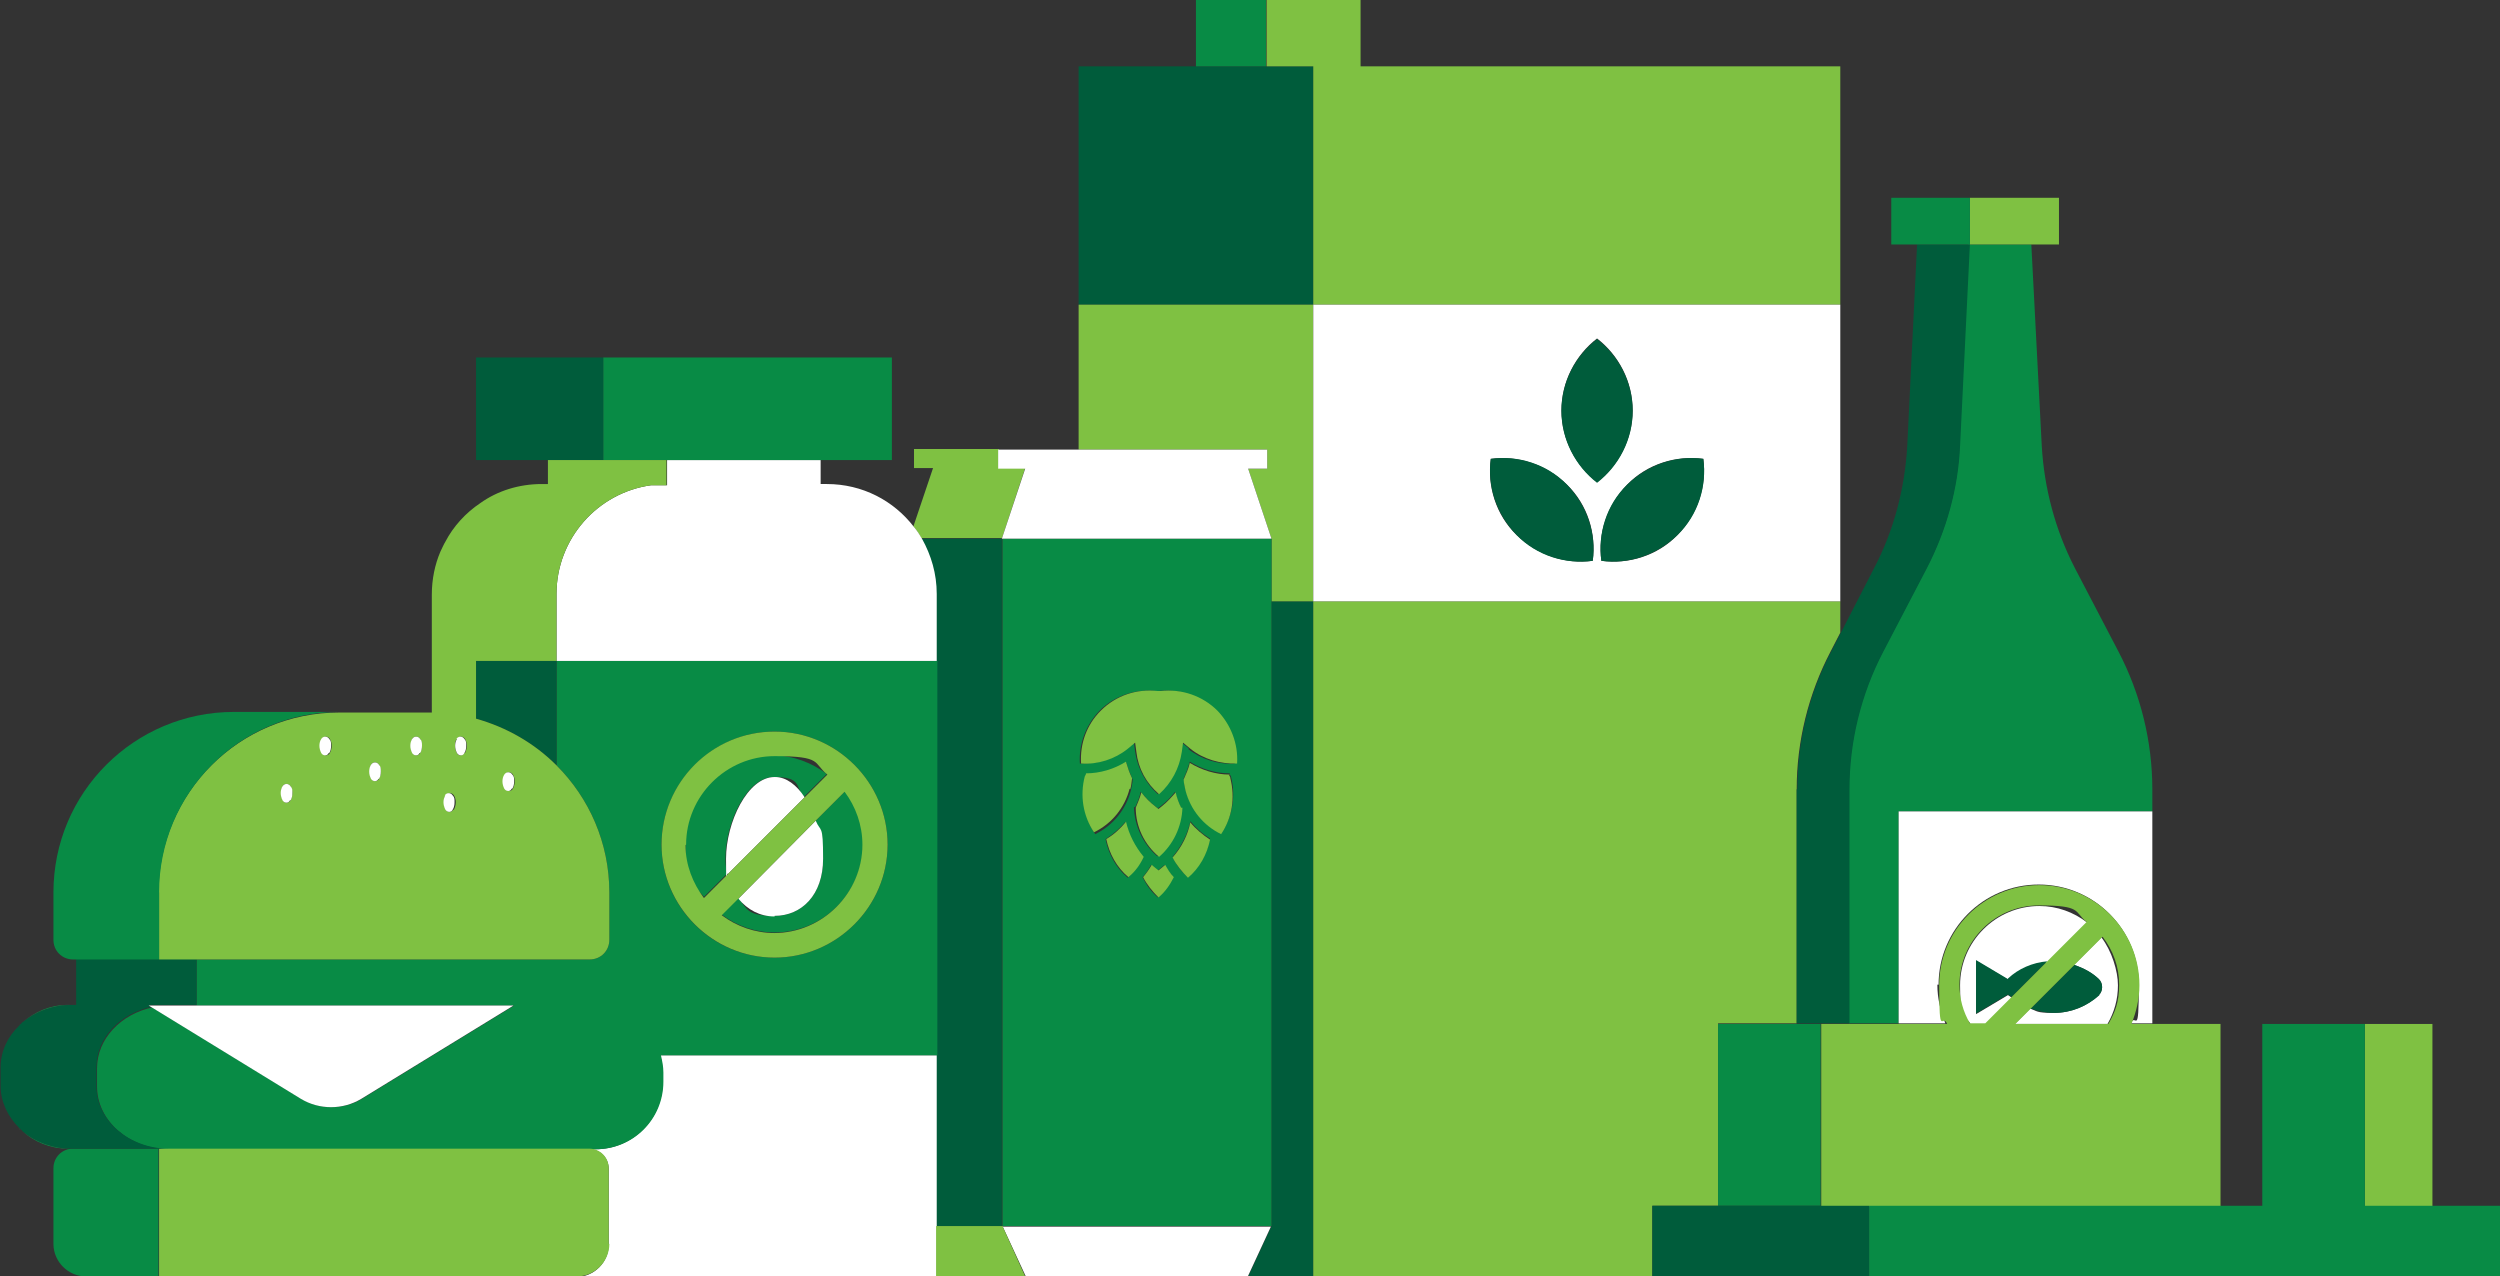 <?xml version="1.0" encoding="UTF-8"?>
<svg xmlns="http://www.w3.org/2000/svg" version="1.1" viewBox="0 0 407 207.8">
  <rect x="0" y="0" width="407" height="207.8" fill="#333333" stroke="none"/>
  <defs>
    <style>
      .cls-1 {
        fill: #7fc142;
      }

      .cls-2 {
        fill: #fff;
      }

      .cls-3 {
        fill: #088b45;
      }

      .cls-4 {
        fill: #005c3b;
      }
    </style>
  </defs>
  <!-- Generator: Adobe Illustrator 28.7.1, SVG Export Plug-In . SVG Version: 1.2.0 Build 142)  -->
  <g>
    <g id="Layer_1">
      <g>
        <polygon class="cls-4" points="207 97.9 207 199.6 203.2 207.8 213.8 207.8 213.8 97.9 207 97.9"/>
        <polygon class="cls-4" points="213.8 10.8 206.2 10.8 194.7 10.8 175.6 10.8 175.6 49.6 213.8 49.6 213.8 10.8"/>
        <polygon class="cls-1" points="206.3 76.3 203.2 76.3 207 87.7 207 97.9 213.8 97.9 213.8 49.6 175.6 49.6 175.6 73.2 206.3 73.2 206.3 76.3"/>
        <path class="cls-1" d="M279.7,196.3v-29.7h12.8v-38.1c0-7.8,1.9-15.5,5.5-22.4l1.6-3.1v-5.1h-85.8v109.9h55.2v-11.5h10.7Z"/>
        <rect class="cls-3" x="194.7" width="11.4" height="10.8"/>
        <polygon class="cls-1" points="213.8 10.8 213.8 49.6 299.6 49.6 299.6 10.8 221.5 10.8 221.5 0 206.2 0 206.2 10.8 213.8 10.8"/>
        <path class="cls-2" d="M213.8,97.9h85.8v-48.3h-85.8v48.3ZM277.3,74.7c.6,4.4-.9,9-4.2,12.4s-8,4.8-12.4,4.2c-.6-4.4.9-9,4.2-12.4s8-4.8,12.4-4.2ZM260,55.1c3.5,2.7,5.8,7,5.8,11.7s-2.3,9-5.8,11.7c-3.5-2.7-5.8-7-5.8-11.7s2.3-9,5.8-11.7ZM242.7,74.7c4.4-.6,9,.9,12.4,4.2s4.8,8,4.2,12.4c-4.4.6-9-.9-12.4-4.2s-4.8-8-4.2-12.4Z"/>
        <path class="cls-4" d="M260,78.6c3.5-2.7,5.8-7,5.8-11.7s-2.3-9-5.8-11.7c-3.5,2.7-5.8,7-5.8,11.7s2.3,9,5.8,11.7Z"/>
        <path class="cls-4" d="M260.7,91.3c4.4.6,9-.9,12.4-4.2s4.8-8,4.2-12.4c-4.4-.6-9,.9-12.4,4.2s-4.8,8-4.2,12.4Z"/>
        <path class="cls-4" d="M259.3,91.3c.6-4.4-.9-9-4.2-12.4s-8-4.8-12.4-4.2c-.6,4.4.9,9,4.2,12.4s8,4.8,12.4,4.2Z"/>
        <path class="cls-3" d="M163.2,87.7v111.9h-10.7s10.7,0,10.7,0h43.8v-111.9h-43.8ZM176.7,126.6c0-.2.1-.3.2-.5,2.3,0,4.5-.7,6.5-1.9.2.9.6,1.8,1,2.7,0,.6-.2,1.2-.3,1.8h0c-.8,3.1-2.9,5.7-5.8,7.1-1.8-2.7-2.3-5.9-1.5-9.1ZM180,136.6c1.2-.8,2.3-1.7,3.2-2.8.4,2.1,1.4,4.1,2.9,5.8-.6,1.2-1.5,2.3-2.5,3.3-1.9-1.6-3.1-3.8-3.6-6.2ZM184.8,131.4c.4-.8.7-1.6.9-2.5.7.8,1.4,1.6,2.3,2.3l.5.4.5-.4c.9-.7,1.6-1.4,2.3-2.3.2.9.6,1.7.9,2.5,0,3.1-1.4,6-3.8,8-2.3-2-3.7-4.9-3.8-8ZM188.5,146.1c-1.1-.9-1.9-2.1-2.5-3.3.6-.6,1-1.3,1.4-2,.2.2.4.3.6.5l.5.4.5-.4c.2-.2.4-.3.6-.5.4.7.9,1.4,1.4,2-.6,1.2-1.5,2.3-2.5,3.3ZM193.4,142.8c-1.1-.9-1.9-2-2.5-3.3,1.4-1.7,2.4-3.6,2.9-5.8.9,1.1,2,2.1,3.2,2.8-.5,2.4-1.7,4.6-3.6,6.2ZM198.8,135.6c-2.9-1.4-5-4-5.8-7.1-.2-.6-.2-1.2-.3-1.8.4-.8.7-1.7,1-2.7,1.9,1.2,4.2,1.9,6.5,1.9,0,.2.1.3.2.5.8,3.1.3,6.4-1.5,9.1ZM193.6,121.9l-1.2-1-.2,1.5c-.3,2.7-1.6,5.1-3.7,6.9-2-1.8-3.3-4.2-3.7-6.9l-.2-1.5-1.2,1c-2.1,1.7-4.9,2.5-7.6,2.4-.2-3.2,1-6.3,3.2-8.6,2.4-2.4,5.8-3.6,9.3-3.2h0s.1,0,.1,0h.1s0,0,0,0c3.4-.4,6.8.7,9.3,3.2,2.3,2.3,3.4,5.4,3.2,8.6-2.7.2-5.5-.7-7.6-2.4Z"/>
        <path class="cls-4" d="M163.2,87.7h-13.2c1.5,2.6,2.4,5.7,2.4,9v102.9h10.7v-111.9Z"/>
        <path class="cls-1" d="M163.1,87.7l3.8-11.5h-4.3v-3.1h-13.8v3.1h3.1l-3.2,9.5c.5.6.9,1.2,1.3,1.9h13.1Z"/>
        <path class="cls-2" d="M163.2,199.6l3.8,8.2h-14.5v-8.2h0v-27.8h-45c.2.9.4,1.8.4,2.8v1.5c0,6.1-4.9,11-11,11h-1c1.8,0,3.2,1.4,3.2,3.2v12.3c0,2.9-2.4,5.3-5.3,5.3h109.3l3.8-8.2h-43.8Z"/>
        <polygon class="cls-1" points="152.4 207.8 166.9 207.8 163.2 199.6 152.4 199.6 152.4 207.8"/>
        <polygon class="cls-2" points="166.9 76.3 163.1 87.7 163.2 87.7 207 87.7 203.2 76.3 206.3 76.3 206.3 73.2 175.6 73.2 162.5 73.2 162.5 76.3 166.9 76.3"/>
        <path class="cls-1" d="M189.1,141.3l-.5.4-.5-.4c-.2-.2-.4-.3-.6-.5-.4.7-.9,1.4-1.4,2,.6,1.2,1.5,2.3,2.5,3.3,1.1-.9,1.9-2.1,2.5-3.3-.6-.6-1-1.3-1.4-2-.2.2-.4.3-.6.5Z"/>
        <path class="cls-1" d="M183.3,133.8c-.9,1.1-2,2.1-3.2,2.8.5,2.4,1.7,4.6,3.6,6.2,1.1-.9,1.9-2,2.5-3.3-1.4-1.7-2.4-3.6-2.9-5.8Z"/>
        <path class="cls-1" d="M193.8,133.8c-.4,2.1-1.4,4.1-2.9,5.8.6,1.2,1.5,2.3,2.5,3.3,1.9-1.6,3.1-3.8,3.6-6.2-1.2-.8-2.3-1.7-3.2-2.8Z"/>
        <path class="cls-1" d="M192.3,131.5c-.4-.8-.7-1.6-.9-2.5-.7.8-1.4,1.6-2.3,2.3l-.5.4-.5-.4c-.9-.7-1.6-1.4-2.3-2.3-.2.9-.6,1.7-.9,2.5,0,3.1,1.4,6,3.8,8,2.3-2,3.7-4.9,3.8-8Z"/>
        <path class="cls-1" d="M184,128.5h0c.2-.6.2-1.2.3-1.8-.4-.8-.7-1.7-1-2.7-1.9,1.2-4.2,1.9-6.5,1.9,0,.2-.1.3-.2.5-.8,3.1-.3,6.4,1.5,9.1,2.9-1.4,5-4,5.8-7.1Z"/>
        <path class="cls-1" d="M200.2,126.1c-2.3,0-4.5-.7-6.5-1.9-.2.9-.6,1.8-1,2.7,0,.6.2,1.2.3,1.8.8,3.1,2.9,5.7,5.8,7.1,1.8-2.7,2.3-5.9,1.5-9.1,0-.2-.1-.3-.2-.5Z"/>
        <path class="cls-1" d="M188.7,112.5h0s-.1,0-.1,0h-.1s0,0,0,0c-3.4-.4-6.8.7-9.3,3.2-2.3,2.3-3.4,5.4-3.2,8.6,2.7.2,5.5-.7,7.6-2.4l1.2-1,.2,1.5c.3,2.7,1.6,5.1,3.7,6.9,2-1.8,3.3-4.2,3.7-6.9l.2-1.5,1.2,1c2.1,1.7,4.9,2.5,7.6,2.4.2-3.2-1-6.3-3.2-8.6-2.4-2.4-5.8-3.6-9.3-3.2Z"/>
        <path class="cls-3" d="M132.8,133.6c.7,2,1.2,4.2,1.2,6.2,0,5.9-3.5,9.3-7.9,9.3s-4.4-1-5.9-2.9l-2.7,2.7c2.4,1.8,5.4,2.9,8.6,2.9,7.9,0,14.4-6.5,14.4-14.4s-1.1-6.2-2.9-8.6l-4.7,4.7Z"/>
        <path class="cls-3" d="M118.4,142.3c-.2-.8-.3-1.6-.3-2.5,0-5.9,3.5-13.3,7.9-13.3s3.5,1.4,4.8,3.3l3.8-3.8c-2.4-1.8-5.4-3-8.6-3-7.9,0-14.4,6.5-14.4,14.4s1.1,6.2,3,8.6l3.8-3.8Z"/>
        <path class="cls-3" d="M90.6,107.6v17c5.3,5.3,8.6,12.6,8.6,20.7v7.7c0,1.8-1.4,3.2-3.2,3.2H32v7.5h51.7l-24.8,15.2c-3,1.8-6.8,1.8-9.8,0l-24.3-14.9c-5.1,1.1-9,5.1-9,9.9v3c0,5.6,5.3,10.2,11.8,10.2h69.4c6.1,0,11-4.9,11-11v-1.5c0-1-.2-1.9-.4-2.8h45v-64.2h-61.9ZM126.1,155.9c-10.2,0-18.4-8.3-18.4-18.4s8.3-18.4,18.4-18.4,18.4,8.3,18.4,18.4-8.3,18.4-18.4,18.4Z"/>
        <path class="cls-2" d="M126.1,126.5c-4.4,0-7.9,7.4-7.9,13.3s.1,1.7.3,2.5l12.5-12.5c-1.3-2-3-3.3-4.8-3.3Z"/>
        <path class="cls-2" d="M126.1,149.1c4.4,0,7.9-3.4,7.9-9.3s-.4-4.2-1.2-6.2l-12.6,12.7c1.5,1.8,3.5,2.9,5.9,2.9Z"/>
        <path class="cls-1" d="M126.1,119.1c-10.2,0-18.4,8.3-18.4,18.4s8.3,18.4,18.4,18.4,18.4-8.3,18.4-18.4-8.3-18.4-18.4-18.4ZM111.7,137.5c0-7.9,6.5-14.4,14.4-14.4s6.2,1.1,8.6,3l-3.8,3.8-12.5,12.5-3.8,3.8c-1.8-2.4-3-5.4-3-8.6ZM126.1,151.9c-3.2,0-6.2-1.1-8.6-2.9l2.7-2.7,12.6-12.7,4.7-4.7c1.8,2.4,2.9,5.4,2.9,8.6,0,7.9-6.5,14.4-14.4,14.4Z"/>
        <path class="cls-4" d="M77.5,107.6v9.4c5,1.4,9.5,4,13.1,7.6v-17h-13.1Z"/>
        <path class="cls-2" d="M108.5,79h-2.5c-8.7,1.2-15.4,8.7-15.4,17.7v10.9h61.9v-10.9c0-3.3-.9-6.3-2.4-9-.4-.7-.8-1.3-1.3-1.9-3.3-4.3-8.4-7-14.2-7h-1v-3.9h-25v4.1Z"/>
        <polygon class="cls-3" points="98.2 74.9 108.5 74.9 133.5 74.9 145.2 74.9 145.2 58.2 98.2 58.2 98.2 74.9"/>
        <polygon class="cls-4" points="98.2 58.2 77.5 58.2 77.5 74.9 89.2 74.9 98.2 74.9 98.2 58.2"/>
        <path class="cls-3" d="M319,72.6c-.3,7-2.2,13.8-5.4,19.9l-7.1,13.6c-3.6,6.9-5.5,14.6-5.5,22.4v38.1h8.1v-34.5h41.3v34.5h0v-38.1c0-7.8-1.9-15.5-5.5-22.4l-7.1-13.6c-3.2-6.2-5-13-5.4-19.9l-1.7-32.8h-10.3l-1.6,32.8Z"/>
        <path class="cls-4" d="M292.5,128.5v38.1h8.6v-38.1c0-7.8,1.9-15.5,5.5-22.4l7.1-13.6c3.2-6.2,5.1-13,5.4-19.9l1.6-32.8h-8.6l-1.6,32.8c-.4,7-2.2,13.8-5.4,19.9l-5.4,10.5-1.6,3.1c-3.6,6.9-5.5,14.6-5.5,22.4Z"/>
        <path class="cls-2" d="M327.5,162.4c-.2-.1-.4-.3-.6-.4,0,0,0,0,0,0l-5.2,3.1v-8.7l5.2,3.1s0,0,0,0c1.7-1.6,3.9-2.6,6.4-2.8l6.5-6.5c-2.2-1.7-4.9-2.7-7.8-2.7-7.1,0-12.9,5.8-12.9,12.9s.7,4.5,1.7,6.3h2.5l4.2-4.2Z"/>
        <path class="cls-2" d="M337.7,157.1c1.5.5,2.9,1.3,4,2.3.7.7.7,1.9,0,2.6-1.9,1.8-4.5,2.9-7.4,2.9s-2.6-.3-3.8-.7l-2.5,2.5h15.1c1.1-1.9,1.7-4,1.7-6.3s-1-5.6-2.7-7.8l-4.6,4.6Z"/>
        <path class="cls-2" d="M315.6,160.3c0-9,7.3-16.3,16.3-16.3s16.3,7.3,16.3,16.3-.5,4.4-1.3,6.3h3.5v-34.5h-41.3v34.5h7.6c-.8-2-1.3-4.1-1.3-6.3Z"/>
        <path class="cls-4" d="M326.9,159.4l-5.2-3.1v8.7l5.2-3.1s0,0,0,0c.2.2.4.3.6.4l5.8-5.8c-2.4.2-4.7,1.2-6.4,2.8,0,0,0,0,0,0Z"/>
        <path class="cls-4" d="M341.7,162c.7-.7.7-1.9,0-2.6-1.1-1.1-2.5-1.8-4-2.3l-7.1,7.1c1.2.4,2.4.7,3.8.7,2.8,0,5.4-1.1,7.4-2.9Z"/>
        <polygon class="cls-1" points="331 39.8 335.2 39.8 335.2 32.2 320.7 32.2 320.7 39.8 331 39.8"/>
        <polygon class="cls-3" points="320.7 32.2 307.9 32.2 307.9 39.8 312.1 39.8 320.7 39.8 320.7 32.2"/>
        <polygon class="cls-3" points="292.5 166.7 279.7 166.7 279.7 196.3 296.4 196.3 296.4 166.7 292.5 166.7"/>
        <path class="cls-1" d="M347,166.7c.8-2,1.3-4.1,1.3-6.3,0-9-7.3-16.3-16.3-16.3s-16.3,7.3-16.3,16.3.5,4.4,1.3,6.3h-20.5v29.7h65v-29.7h-14.4ZM343.2,166.7h-15.1l2.5-2.5,7.1-7.1,4.6-4.6c1.7,2.2,2.7,4.9,2.7,7.8s-.7,4.5-1.7,6.3ZM319,160.3c0-7.1,5.8-12.9,12.9-12.9s5.7,1,7.8,2.7l-6.5,6.5-5.8,5.8-4.2,4.2h-2.5c-1.1-1.9-1.7-4-1.7-6.3Z"/>
        <rect class="cls-1" x="385" y="166.7" width="11" height="29.7"/>
        <polygon class="cls-4" points="296.4 196.3 279.7 196.3 269 196.3 269 207.8 292.5 207.8 299.6 207.8 304.3 207.8 304.3 196.3 296.4 196.3"/>
        <polygon class="cls-3" points="396 196.3 385 196.3 385 166.7 368.3 166.7 368.3 196.3 361.4 196.3 304.3 196.3 304.3 207.8 350.6 207.8 407.2 207.8 407.2 196.3 396 196.3"/>
        <path class="cls-1" d="M99.1,202.5v-12.3c0-1.8-1.4-3.2-3.2-3.2H25.9v20.8h68c2.9,0,5.3-2.4,5.3-5.3Z"/>
        <path class="cls-3" d="M11.9,187c-1.8,0-3.2,1.4-3.2,3.2v12.3c0,2.9,2.4,5.3,5.3,5.3h11.8v-20.8h-13.9Z"/>
        <path class="cls-3" d="M11,187h.8c-3.1,0-6-1.1-8.1-2.8,1.9,1.7,4.5,2.8,7.3,2.8Z"/>
        <path class="cls-3" d="M3.3,183.9c-.1,0-.2-.2-.3-.3.1.1.2.2.3.3Z"/>
        <path class="cls-3" d="M11,163.6c-2.8,0-5.3,1.1-7.3,2.8,2.1-1.7,4.9-2.8,8.1-2.8h-.8Z"/>
        <path class="cls-3" d="M3,167c.1-.1.2-.2.3-.3-.1.1-.2.2-.3.3Z"/>
        <path class="cls-4" d="M27.5,187c-6.5,0-11.8-4.6-11.8-10.2v-3c0-4.8,3.8-8.8,9-9.9l-.5-.3h7.8v-7.5H12.4v7.5h-.6c-3.1,0-6,1.1-8.1,2.8-.1,0-.2.2-.3.3-.1,0-.2.2-.3.3-1.9,1.8-3,4.2-3,6.8v3c0,2.6,1.2,5,3,6.8.1.1.2.2.3.3.1,0,.2.2.3.3,2.1,1.7,4.9,2.8,8.1,2.8h15.8Z"/>
        <path class="cls-2" d="M58.8,178.9l24.8-15.2H24.2l.5.3,24.3,14.9c3,1.8,6.8,1.8,9.8,0Z"/>
        <path class="cls-1" d="M25.9,145.3v10.9h70.1c1.8,0,3.2-1.4,3.2-3.2v-7.7c0-8.1-3.3-15.4-8.6-20.7-3.6-3.6-8.1-6.2-13.1-7.6v-9.4h13.1v-10.9c0-9,6.7-16.5,15.4-17.7h2.5v-4.1h-19.3v3.9h-1c-3.7,0-7.2,1.1-10,3.1-2.4,1.6-4.4,3.8-5.7,6.3-.3.5-.5,1-.8,1.6-.9,2.1-1.4,4.5-1.4,7v19.2c-.2,0-.3,0-.5,0h-14.6c-16.2,0-29.4,13.1-29.4,29.4ZM82.2,126.1c.3-.5,1-.5,1.3,0,.2.3.3.7.3,1.1s-.1.8-.3,1.2c-.3.5-1,.5-1.2,0-.2-.3-.3-.7-.3-1.2s0-.8.3-1.1ZM73.8,131.8c-.3.5-1,.5-1.2,0-.2-.3-.3-.7-.3-1.2s0-.8.3-1.1c.3-.5,1-.5,1.3,0,.2.3.3.7.3,1.1s-.1.8-.3,1.2ZM75.6,122.6c-.3.5-1,.5-1.2,0-.2-.3-.3-.7-.3-1.2s0-.8.3-1.1c.3-.5,1-.5,1.3,0,.2.3.3.7.3,1.1s-.1.8-.3,1.2ZM67.1,120.3c.3-.5,1-.5,1.3,0,.2.3.3.7.3,1.1s-.1.8-.3,1.2c-.3.5-1,.5-1.2,0-.2-.3-.3-.7-.3-1.2s0-.8.3-1.1ZM60.4,124.5c.3-.5,1-.5,1.3,0,.2.3.3.7.3,1.1s-.1.8-.3,1.2c-.3.5-1,.5-1.2,0-.2-.3-.3-.7-.3-1.2s0-.8.3-1.1ZM52.4,120.3c.3-.5,1-.5,1.3,0,.2.3.3.7.3,1.1s-.1.8-.3,1.2c-.3.5-1,.5-1.2,0-.2-.3-.3-.7-.3-1.2s0-.8.3-1.1ZM46,128c.3-.5,1-.5,1.3,0,.2.3.3.7.3,1.1s-.1.8-.3,1.2c-.3.5-1,.5-1.2,0-.2-.3-.3-.7-.3-1.2s0-.8.3-1.1Z"/>
        <path class="cls-3" d="M25.9,145.3c0-16.2,13.1-29.4,29.4-29.4h-17.2c-16.2,0-29.4,13.1-29.4,29.4v7.7c0,1.8,1.4,3.2,3.2,3.2h14v-10.9Z"/>
        <path class="cls-2" d="M61.7,126.8c.2-.3.3-.7.3-1.2s0-.8-.3-1.1c-.3-.5-1-.5-1.3,0-.2.3-.3.7-.3,1.1s.1.8.3,1.2c.3.5,1,.5,1.2,0Z"/>
        <path class="cls-2" d="M53.6,122.6c.2-.3.3-.7.3-1.2s0-.8-.3-1.1c-.3-.5-1-.5-1.3,0-.2.3-.3.7-.3,1.1s.1.8.3,1.2c.3.5,1,.5,1.2,0Z"/>
        <path class="cls-2" d="M47.3,130.3c.2-.3.3-.7.3-1.2s0-.8-.3-1.1c-.3-.5-1-.5-1.3,0-.2.3-.3.7-.3,1.1s.1.8.3,1.2c.3.5,1,.5,1.2,0Z"/>
        <path class="cls-2" d="M68.4,122.6c.2-.3.3-.7.3-1.2s0-.8-.3-1.1c-.3-.5-1-.5-1.3,0-.2.3-.3.7-.3,1.1s.1.8.3,1.2c.3.5,1,.5,1.2,0Z"/>
        <path class="cls-2" d="M72.5,129.5c-.2.3-.3.7-.3,1.1s.1.8.3,1.2c.3.5,1,.5,1.2,0,.2-.3.3-.7.3-1.2s0-.8-.3-1.1c-.3-.5-1-.5-1.3,0Z"/>
        <path class="cls-2" d="M74.4,120.3c-.2.3-.3.7-.3,1.1s.1.8.3,1.2c.3.5,1,.5,1.2,0,.2-.3.3-.7.3-1.2s0-.8-.3-1.1c-.3-.5-1-.5-1.3,0Z"/>
        <path class="cls-2" d="M83.4,128.4c.2-.3.3-.7.3-1.2s0-.8-.3-1.1c-.3-.5-1-.5-1.3,0-.2.3-.3.7-.3,1.1s.1.8.3,1.2c.3.5,1,.5,1.2,0Z"/>
      </g>
    </g>
  </g>
</svg>